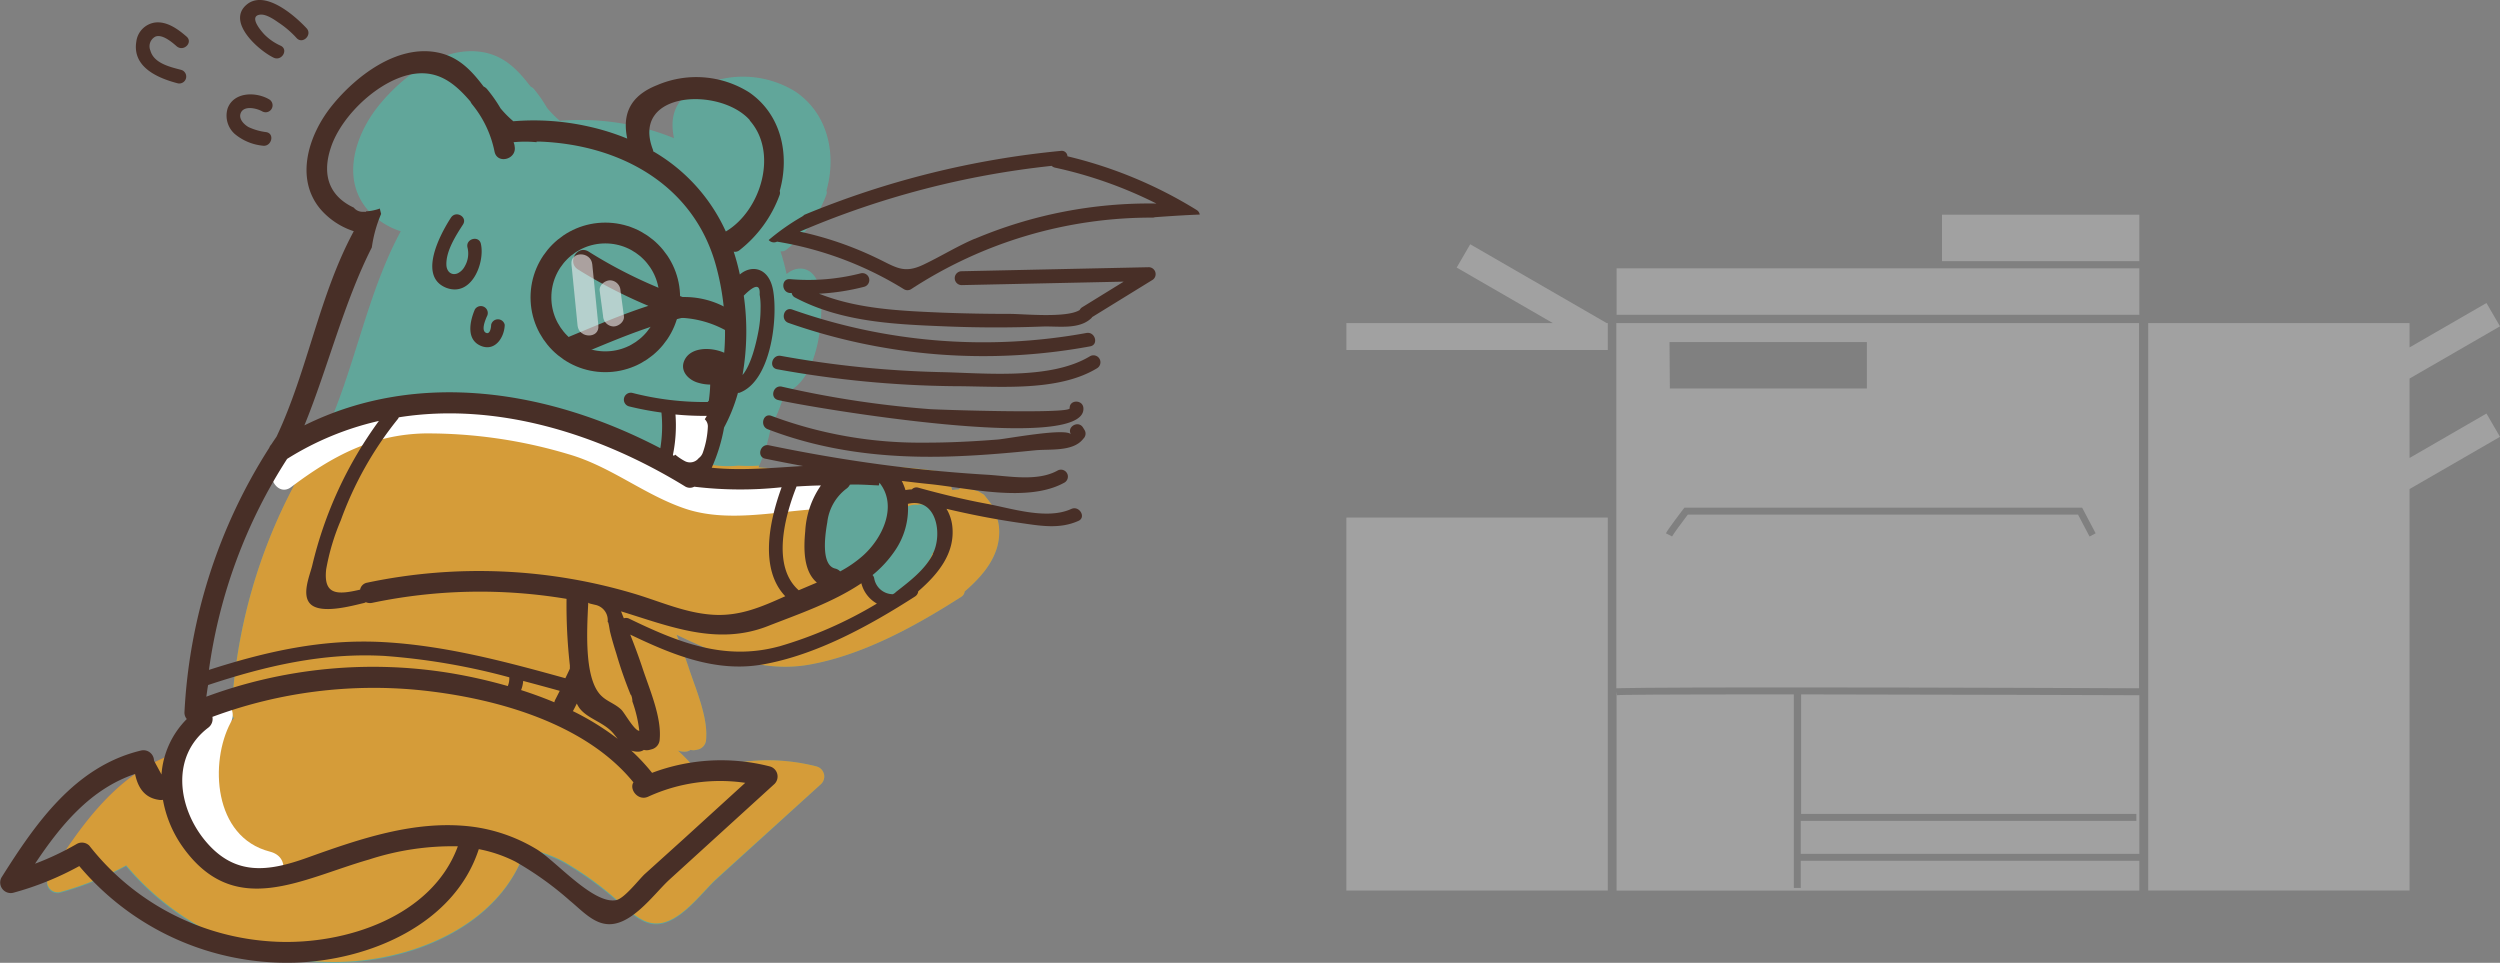 <svg xmlns="http://www.w3.org/2000/svg" viewBox="0 0 360.39 138.79"><rect x="0" y="0" width="360.39" height="138.79" fill="#808080" stroke="none"/><defs><style>.cls-1{fill:#4dc0ac;}.cls-1,.cls-6{opacity:0.6;}.cls-2{fill:#f8991d;opacity:0.77;}.cls-3{fill:#fff;}.cls-4{fill:#482f27;}.cls-5{fill:none;stroke:#482f27;stroke-miterlimit:10;stroke-width:3px;}.cls-6{fill:#ededee;}.cls-7{opacity:0.55;}.cls-8{fill:#bcbcbc;}</style></defs><title>beavver-print</title><g id="Layer_2" data-name="Layer 2"><g id="Layer_2-2" data-name="Layer 2"><path class="cls-1" d="M144,75.88a6.2,6.2,0,0,0-.84-2.49l.35.08c-.54-.73-1.1-1.45-1.66-2.16l-.86-.51-1.87-.5a.89.89,0,0,0-.92.25,5.31,5.31,0,0,0-.92.1,9.06,9.06,0,0,0-.53-1.32l.29,0A6.61,6.61,0,0,1,135.6,68a65,65,0,0,0-15.31-.57,3.35,3.35,0,0,1-1.09-.06,59.4,59.4,0,0,1-9.86,0,24.79,24.79,0,0,0,1.78-5.8,24,24,0,0,0,2-5,.9.9,0,0,0,.19,0c4.55-1.65,5.58-10.63,4.89-14.71-.57-3.38-3.11-3.81-4.81-2.35a32.75,32.75,0,0,0-.88-3.29,1,1,0,0,0,.83-.21,17.88,17.88,0,0,0,5.8-8,.86.86,0,0,0,0-.54c1.46-5.16.28-11-4.41-14.22a14.31,14.31,0,0,0-13.23-1.05c-4,1.57-5.06,4.27-4.34,7.72a34.09,34.09,0,0,0-5.56-1.74,35.9,35.9,0,0,0-10.89-.76,14.78,14.78,0,0,1-1.85-1.87A20.09,20.09,0,0,0,77,12.87a1.42,1.42,0,0,0-.52-.4c-1.73-2.26-3.62-4.32-6.72-4.92C63.91,6.43,58,11,54.57,15.25c-3.3,4.09-5.43,10.43-1.62,14.93a10.7,10.7,0,0,0,4.82,3.16c-5,9.25-6.65,20.11-11.13,29.61-.25.37-.51.74-.75,1.12a1.4,1.4,0,0,0-.31.5,78,78,0,0,0-12.22,38.15,1.39,1.39,0,0,0,.34.94,12.58,12.58,0,0,0-3.65,8l-1.08-2a1.52,1.52,0,0,0-1.9-1.45c-9.52,2.29-15.19,10.47-20.13,18.31a1.52,1.52,0,0,0,1.69,2.2,43.16,43.16,0,0,0,9.53-3.85,39.11,39.11,0,0,0,31.08,13.92c10.73-.33,23-5.53,26.51-16.36a19.86,19.86,0,0,1,5.28,1.8,46.68,46.68,0,0,1,7.88,5.65c1.41,1.14,3.08,3,5,3.31,3.61.65,7-4.21,9.27-6.32L118.39,113a1.51,1.51,0,0,0-.66-2.51,28.26,28.26,0,0,0-17,.92,28.38,28.38,0,0,0-3-3.21,2.9,2.9,0,0,0,1,.16,1.47,1.47,0,0,0,.82-.26,1.58,1.58,0,0,0,.81,0l.33-.07a1.54,1.54,0,0,0,1.1-1.45c.29-3.19-1.5-7.26-2.48-10.24-.54-1.63-1.14-3.24-1.77-4.83,6,2.87,12.29,5.5,19.07,4.31,7.75-1.36,15.44-5.6,22-9.81a1,1,0,0,0,.45-.74C141.87,82.85,144.41,79.82,144,75.88Z"/><path class="cls-2" d="M144,75.88a6.2,6.2,0,0,0-.84-2.49l.35.08c-.54-.73-1.1-1.45-1.66-2.16l-.86-.51-1.87-.5a.89.89,0,0,0-.92.25,5.31,5.31,0,0,0-.92.1,9.06,9.06,0,0,0-.53-1.32l.29,0A6.61,6.61,0,0,1,135.6,68a65,65,0,0,0-15.31-.57,3.35,3.35,0,0,1-1.09-.06,59.4,59.4,0,0,1-9.86,0l.1-.25a21.78,21.78,0,0,1-3,0,13.77,13.77,0,0,1-6-.68,15.88,15.88,0,0,1-7.83-3,32.43,32.43,0,0,1-6.46-2.12,1.91,1.91,0,0,1-2,.59c-7.9-1.88-16.34-4.57-24.49-4.24a89.82,89.82,0,0,1-12.18,3.38q-.38.89-.8,1.77c-.25.37-.51.74-.75,1.12a1.4,1.4,0,0,0-.31.5,78,78,0,0,0-12.22,38.15,1.39,1.39,0,0,0,.34.94,12.58,12.58,0,0,0-3.65,8l-1.08-2a1.52,1.52,0,0,0-1.9-1.45c-9.52,2.29-15.19,10.47-20.13,18.31a1.52,1.52,0,0,0,1.69,2.2,43.16,43.16,0,0,0,9.53-3.85,39.11,39.11,0,0,0,31.08,13.92c10.73-.33,23-5.53,26.51-16.36a19.86,19.86,0,0,1,5.28,1.8,46.68,46.68,0,0,1,7.88,5.65c1.41,1.14,3.08,3,5,3.31,3.61.65,7-4.21,9.27-6.32L118.39,113a1.51,1.51,0,0,0-.66-2.51,28.26,28.26,0,0,0-17,.92,28.38,28.38,0,0,0-3-3.21,2.9,2.9,0,0,0,1,.16,1.47,1.47,0,0,0,.82-.26,1.58,1.58,0,0,0,.81,0l.33-.07a1.54,1.54,0,0,0,1.1-1.45c.29-3.19-1.5-7.26-2.48-10.24-.54-1.63-1.14-3.24-1.77-4.83,6,2.87,12.29,5.5,19.07,4.31,7.75-1.36,15.44-5.6,22-9.81a1,1,0,0,0,.45-.74C141.87,82.85,144.41,79.82,144,75.88Zm-12,7.24A4.9,4.9,0,0,1,128,86a3.13,3.13,0,0,1-3.08-2.54,4,4,0,0,1,1.36-3.7,8.68,8.68,0,0,1,.25-2,16.41,16.41,0,0,1-1.56,1.85,1.94,1.94,0,0,1-.55,1,10.22,10.22,0,0,1-2.13,1.69,1.91,1.91,0,0,1-1.49.2h0a2.06,2.06,0,0,1-2.49-1.41,6.86,6.86,0,0,1-.08-3.2,7.56,7.56,0,0,1,2.28-6c.89-1.44,2.25-2.79,3.83-2.91.78-.77,1.84-.86,3.41.29,1.78,1.32,1.53,3.43.75,5.27a5,5,0,0,1,.8-.53A5.47,5.47,0,0,1,130.86,73a2.81,2.81,0,0,1,1.43-.23,2.86,2.86,0,0,1,3.4,2.55,6.16,6.16,0,0,1-1.27,4.48A7.8,7.8,0,0,1,132,83.11Z"/><path class="cls-3" d="M102.8,60.24c-.89-1-2.3-1-3.52-.69l-.06,0a1.55,1.55,0,0,0-2.49.64,1.51,1.51,0,0,0,.13,2.46c0,.2.09.41.13.62s0,.34.07.51A1.46,1.46,0,0,0,96.78,65a2.81,2.81,0,0,0,5.51-1.13l0-.13.09,0a2.24,2.24,0,0,0,1-1.76A2.55,2.55,0,0,0,102.8,60.24Z"/><path class="cls-3" d="M38.92,122.77c-8.22-2.1-8.69-12.95-5.66-18.62,1.5-2.81-3.26-5.27-4.77-2.45-4.59,8.59-3,22.67,9,25.74C40.87,128.31,42.33,123.64,38.92,122.77Z"/><path class="cls-3" d="M117.37,69.39c-8,.56-15,1.85-22.28-2.29a58.06,58.06,0,0,0-18.82-7c-6.13-1.13-12.5-2.09-18.73-1.35-6.77.81-12.18,4-17.55,8-2,1.53,0,5,2,3.45,5.89-4.43,11.64-7.54,19.19-7.72a70.74,70.74,0,0,1,20.78,3c6.08,1.75,10.86,5.82,16.76,7.83s12.66.52,18.64.1C119.93,73.21,119.95,69.21,117.37,69.39Z"/><path class="cls-4" d="M154.43,73.37c-3.5,1.6-8.59-.08-12.14-.74-3.34-.62-6.64-1.42-9.92-2.33a.89.89,0,0,0-.92.25,5.31,5.31,0,0,0-.92.1,9.06,9.06,0,0,0-.53-1.32c1.29.15,2.59.31,3.88.44,5.72.57,14.33,2.75,19.6-.22a1,1,0,0,0-1-1.73c-2.9,1.63-7,.81-10.12.62q-5.18-.31-10.35-.87c-7.11-.77-14.17-1.93-21.17-3.38-1.26-.26-1.79,1.67-.53,1.93q2.72.56,5.45,1.06c-4.4.25-8.79.7-13.16.25a24.79,24.79,0,0,0,1.78-5.8,24,24,0,0,0,2-5,.9.9,0,0,0,.19,0c4.55-1.65,5.58-10.63,4.89-14.71-.57-3.38-3.11-3.81-4.81-2.35a32.75,32.75,0,0,0-.88-3.29,1,1,0,0,0,.83-.21,17.88,17.88,0,0,0,5.8-8,.86.86,0,0,0,0-.54c1.46-5.16.28-11-4.41-14.22a14.31,14.31,0,0,0-13.23-1.05c-4,1.57-5.06,4.27-4.34,7.72a34.09,34.09,0,0,0-5.56-1.74A35.9,35.9,0,0,0,74,17.48a14.78,14.78,0,0,1-1.85-1.87,20.09,20.09,0,0,0-1.92-2.74,1.42,1.42,0,0,0-.52-.4C68,10.21,66.12,8.14,63,7.55,57.18,6.43,51.27,11,47.84,15.25c-3.3,4.09-5.43,10.43-1.62,14.93A10.7,10.7,0,0,0,51,33.33c-5,9.25-6.65,20.11-11.13,29.61-.25.37-.51.74-.75,1.12a1.4,1.4,0,0,0-.31.5,78,78,0,0,0-12.22,38.15,1.39,1.39,0,0,0,.34.94,12.58,12.58,0,0,0-3.65,8l-1.08-2a1.52,1.52,0,0,0-1.9-1.45C10.82,110.48,5.15,118.66.21,126.5a1.52,1.52,0,0,0,1.69,2.2,43.16,43.16,0,0,0,9.53-3.85,39.11,39.11,0,0,0,31.08,13.92c10.73-.33,23-5.53,26.51-16.36a19.86,19.86,0,0,1,5.28,1.8,46.68,46.68,0,0,1,7.88,5.65c1.41,1.14,3.08,3,5,3.31,3.61.65,7-4.21,9.27-6.32L111.66,113a1.51,1.51,0,0,0-.66-2.51,28.26,28.26,0,0,0-17,.92,28.38,28.38,0,0,0-3-3.21,2.9,2.9,0,0,0,1,.16,1.47,1.47,0,0,0,.82-.26,1.58,1.58,0,0,0,.81,0L94,108a1.54,1.54,0,0,0,1.1-1.45c.29-3.19-1.5-7.26-2.48-10.24-.54-1.63-1.14-3.24-1.77-4.83,6,2.87,12.29,5.5,19.07,4.31,7.75-1.36,15.44-5.6,22-9.81a1,1,0,0,0,.45-.74c2.81-2.43,5.35-5.47,4.91-9.4a6.2,6.2,0,0,0-.84-2.49c3.43.81,6.88,1.49,10.38,2,3,.42,5.85,1,8.66-.27C156.61,74.56,155.59,72.84,154.43,73.37Zm-35.18,2A7.08,7.08,0,0,1,122,70.46a1.53,1.53,0,0,0,.52-.6c1.39-.05,2.78.06,4.17.12l.09-.39c2.65,3.3.49,8-2.47,10.59a17,17,0,0,1-3.2,2.19,1.4,1.4,0,0,0-.72-.41C118.24,81.44,119,76.78,119.25,75.34Zm-4.41-5.24c1.17-.07,2.33-.13,3.5-.15a12.73,12.73,0,0,0-2.26,6.6c-.24,2.54-.27,5.76,1.68,7.4l-2.62,1.11,0,0C111.23,81.65,113.08,74.54,114.84,70.1Zm-2.17.13c-1.82,5-3.18,11.79.53,15.69-3.36,1.51-6.52,2.91-10.4,2.67s-7.37-1.8-11-2.92A78.15,78.15,0,0,0,52.91,84a1.25,1.25,0,0,0-1,1c-3.21.75-5.31.85-4.89-2.93A32.47,32.47,0,0,1,49.13,75a50.68,50.68,0,0,1,8.2-14.57,1.08,1.08,0,0,0,.16-.27c14-2.23,28.79,2.31,41.22,9.93a1.33,1.33,0,0,0,1.37.07A55.47,55.47,0,0,0,112.67,70.24ZM88.44,105.75c.21.26.41.51.61.76a38.15,38.15,0,0,0-6.47-4l.06-.09c.18-.33.34-.66.51-1a4.34,4.34,0,0,0,.43.72C84.78,103.66,87.09,104.12,88.44,105.75Zm8.92-46a43.58,43.58,0,0,0,4.53.2c-.09.17-.2.33-.29.49a1.4,1.4,0,0,1,.44,1.1,12.77,12.77,0,0,1-.71,3.67,1.68,1.68,0,0,1-.61.84,1.59,1.59,0,0,1-2,.42,8.08,8.08,0,0,1-1.38-.93l-.2.17h0L97,65.6A21.16,21.16,0,0,0,97.37,59.7Zm12.15-17.27a10.14,10.14,0,0,1,.13,1.94,17.72,17.72,0,0,1-.34,3.5c-.29,1.49-1,4.65-2.26,6.14a36.59,36.59,0,0,0,.18-11.44C108.83,41,109.6,40.93,109.51,42.43Zm-1.43-25.11c4.17,4.69,1.56,13.05-3.45,16A25.51,25.51,0,0,0,94.15,21.81a1.59,1.59,0,0,0,0-.16C90.8,13.12,103.77,12.47,108.09,17.32ZM53.6,35.67a18.85,18.85,0,0,1,1.34-4.83c-.06-.26-.13-.52-.18-.78a7.13,7.13,0,0,1-2,.41l0,.06-.15,0-.28,0A1.61,1.61,0,0,1,51,29.93c-3-1.4-4.86-4.13-3.26-8.79s7.13-9.82,12-10.5c3.58-.49,5.92,1.48,8.08,4a1.61,1.61,0,0,0,.24.4,15.54,15.54,0,0,1,3.23,6.82c.4,1.89,3.29,1.09,2.89-.8,0-.19-.09-.37-.14-.56a17.2,17.2,0,0,1,3.31,0s0-.06,0-.09h.42c11.74.44,22.45,6.34,25.53,18.21a36.27,36.27,0,0,1,1.1,12.23c-2-.88-4.94-.81-5.77,1.17-.59,1.41.5,2.61,1.75,3.07a6.32,6.32,0,0,0,2,.35,21,21,0,0,1-.2,2.33,1,1,0,0,0-.16.18A41.58,41.58,0,0,1,91.2,56.65a1,1,0,0,0-.53,1.93,44.1,44.1,0,0,0,4.68.89,19.55,19.55,0,0,1-.16,5.14c-16-8.35-34.87-11.44-51.31-3.29C47.21,53.19,49.58,43.56,53.6,35.67ZM41.39,66.15a42.62,42.62,0,0,1,13.23-5.47A57.86,57.86,0,0,0,45,81.56c-.34,1.38-1.54,4.13-.3,5.46,1.49,1.6,6.07.3,7.8-.1a.94.94,0,0,0,.24-.11,1.51,1.51,0,0,0,.93.09,75.56,75.56,0,0,1,28-.57,78,78,0,0,0,.48,9.59c0,.15,0,.32,0,.48-.21.46-.43.91-.65,1.37-8.55-2.37-17.2-4.69-26.1-5.2s-17,1.34-25.28,4A75,75,0,0,1,41.39,66.15Zm39.3,33.44c-.21.42-.42.84-.64,1.26a1.61,1.61,0,0,0-.14.39c-1.57-.66-3.17-1.24-4.79-1.76a4.54,4.54,0,0,0,.3-1.32Q78.06,98.86,80.69,99.59ZM30,98.75C38.3,96,46.63,94.05,55.5,94.56a95.06,95.06,0,0,1,17.92,3.08,2.88,2.88,0,0,1-.22,1.26A74.17,74.17,0,0,0,64.74,97a69.19,69.19,0,0,0-35,3.43C29.83,99.9,29.89,99.32,30,98.75Zm9.76,37A36.21,36.21,0,0,1,12.87,121.9a1.51,1.51,0,0,0-1.82-.23,40.44,40.44,0,0,1-6,2.84c3.69-5.54,8-10.78,14.42-12.94.38,1.84,1.27,3.42,3.42,3.73a1.61,1.61,0,0,0,.6,0,16.87,16.87,0,0,0,3,7c7.46,10.21,16.94,4.4,26.73,1.6A38.81,38.81,0,0,1,66,122C62.28,132.16,49.73,136.23,39.72,135.75Zm51.57-23c-.68,1,.63,2.77,2.1,2.1a24.91,24.91,0,0,1,14-2l-8.91,8.12-5.54,5c-.85.77-2.95,3.55-4.16,3.79-3.29.65-8.74-5.7-11.47-7.34a23.86,23.86,0,0,0-9.35-3.26c-8.15-1-16.18,1.78-23.73,4.49-5.59,2-10.38,2.68-14.63-2.38-4-4.77-5.09-12.22.38-16.37a1.57,1.57,0,0,0,.6-1.56A66.8,66.8,0,0,1,61,99.54C71.47,100.68,84.33,104.22,91.28,112.74Zm-.36-12.57a2.29,2.29,0,0,1,.19.93,19.09,19.09,0,0,1,1,4.24h0c-.69,0-2-2.38-2.55-3-.86-.86-2-1.19-2.81-1.94-2.6-2.29-2.21-9.28-2-13.53L85,87l.79.19h0a2.25,2.25,0,0,1,1.79,2.6c.1-.57.29,1,.37,1.3.26,1.06.57,2.1.9,3.14A59,59,0,0,0,90.92,100.17Zm21.34-7c-7.88,2.14-14.59-.6-21.62-4a1,1,0,0,0-.76-.05c-.14-.32-.26-.65-.4-1,7,2.15,13.85,5,21.17,2.12,4.23-1.66,9.37-3.4,13.47-6.17a4.67,4.67,0,0,0,2.24,2.93A59.79,59.79,0,0,1,112.26,93.2Zm22.19-13.32c-1.17,2.28-3.34,3.91-5.31,5.45a1.07,1.07,0,0,0-.16.16l-.31.19a2.75,2.75,0,0,1-2.7-2.3.87.87,0,0,0-.24-.46A16.3,16.3,0,0,0,129,79.4a10.74,10.74,0,0,0,1.88-6.77C135,71.66,135.94,77,134.45,79.88Z"/><path class="cls-4" d="M98.59,42.88a67.89,67.89,0,0,1-13.75-6.62c-1.64-1-3.15,1.57-1.51,2.59a70.74,70.74,0,0,0,10.14,5.24c-3.83,1.24-7.55,2.85-11.28,4.39-1.76.73-1,3.63.8,2.89,5.12-2.12,10.19-4.36,15.6-5.61C100.12,45.41,99.9,43.33,98.59,42.88Z"/><path class="cls-4" d="M69.32,35.14c-.29-1.25-2.22-.72-1.93.53A3.65,3.65,0,0,1,67,38.39a2.3,2.3,0,0,1-1,1c-.87.39-1.62-.2-1.65-1.21-.07-2,1.37-4.23,2.39-5.81.7-1.08-1-2.09-1.73-1-1.52,2.34-4.82,8.45-.7,10.11C68,42.9,69.94,37.83,69.32,35.14Z"/><path class="cls-4" d="M70.8,46.83c0,.37-.15,1.37-.69,1.17-.83-.3-.13-1.9.07-2.37a1,1,0,0,0-.36-1.37,1,1,0,0,0-1.37.36c-.74,1.74-1.3,4.44,1,5.29,2,.72,3.27-1.35,3.31-3.08A1,1,0,0,0,70.8,46.83Z"/><path class="cls-4" d="M44.19,4.07c-1.7-1.83-6.11-5.7-8.73-3.32-2.77,2.52,1.91,6.58,4,7.57,1.16.54,2.17-1.18,1-1.73A7.78,7.78,0,0,1,38.14,5c-.52-.54-2.36-2.7-.62-2.89.85-.09,2,.7,2.61,1.13a13.77,13.77,0,0,1,2.64,2.26C43.65,6.43,45.07,5,44.19,4.07Z"/><path class="cls-4" d="M38.4,19.05a8.58,8.58,0,0,1-2.55-.72c-.66-.36-1.47-1.18-1.16-2,.44-1.19,2.35-.72,3.14-.26a1,1,0,0,0,1-1.73c-1.88-1.12-5.07-1.14-6,1.24a3.54,3.54,0,0,0,1,3.72A7.43,7.43,0,0,0,37.86,21C39.12,21.21,39.66,19.29,38.4,19.05Z"/><path class="cls-4" d="M22.42,5.27c1-.37,2.37.81,3.06,1.41,1,.83,2.39-.57,1.41-1.41C25.64,4.18,24,3,22.27,3.26A3.17,3.17,0,0,0,19.65,6c-.59,3.64,3,5.23,5.93,6a1,1,0,0,0,.53-1.93c-1.59-.42-3.93-.94-4.43-2.78A1.57,1.57,0,0,1,22.42,5.27Z"/><path class="cls-4" d="M172.5,30.27a63.15,63.15,0,0,0-18.62-7.74.82.82,0,0,0-.94-.78,128.68,128.68,0,0,0-37,9.22,1.64,1.64,0,0,1-.33.26,32.26,32.26,0,0,0-4.8,3.37h0a1,1,0,0,0,1.19.24l.06,0a50.29,50.29,0,0,1,18.26,6.86,1,1,0,0,0,1,0,63.35,63.35,0,0,1,34.94-10.33,1.72,1.72,0,0,1,.37-.07c2.11-.15,4.21-.29,6.32-.37A.94.94,0,0,0,172.5,30.27Zm-32,4.15c-2.56,1.09-4.9,2.56-7.4,3.74-2.88,1.37-4,.32-6.8-1a49.55,49.55,0,0,0-11-3.77,125.81,125.81,0,0,1,36.31-9.48.9.9,0,0,0,.45.25,61.52,61.52,0,0,1,14.64,5.18A64.58,64.58,0,0,0,140.52,34.43Z"/><path class="cls-4" d="M165.63,38.52l-27,.58a1,1,0,0,0,0,2l23.36-.5-6,3.7a1,1,0,0,0-.35.39c-1.89,1.21-8.3.54-10.14.56q-4.84,0-9.67-.18c-6-.26-12.16-.5-17.75-2.73a32.57,32.57,0,0,0,6.5-1,1,1,0,0,0-.53-1.93,30.54,30.54,0,0,1-10.17.83c-1.28-.11-1.28,1.89,0,2l.25,0a.87.87,0,0,0,.48.65c6.83,3.62,14.62,3.88,22.2,4.18q6.77.26,13.54,0c2.26-.07,5.23.48,7-1.23a.93.93,0,0,0,.09-.13l8.75-5.39A1,1,0,0,0,165.63,38.52Z"/><path class="cls-4" d="M156.62,48a82.76,82.76,0,0,1-42.42-3.38c-1.22-.43-1.74,1.51-.53,1.93a84.8,84.8,0,0,0,43.48,3.38C158.42,49.7,157.88,47.77,156.62,48Z"/><path class="cls-4" d="M157.12,51.36c-5.7,3.44-15.17,2.41-21.62,2.28a147.33,147.33,0,0,1-22.94-2.34c-1.26-.22-1.8,1.7-.53,1.93a150.64,150.64,0,0,0,25.42,2.44c6.42,0,15,.87,20.69-2.58A1,1,0,0,0,157.12,51.36Z"/><path class="cls-4" d="M154.2,58.86c0,.83-18.64.22-20.14.12a143.45,143.45,0,0,1-21.35-3.24c-1.25-.28-1.79,1.64-.53,1.93,5,1.14,44.34,7.77,44,1.19C156.14,57.58,154.14,57.57,154.2,58.86Z"/><path class="cls-4" d="M156.35,62l-.23-.37c-.67-1.09-2.4-.09-1.73,1-.62-1-9.2.62-10.55.73-3.54.28-7.08.46-10.63.45a61.17,61.17,0,0,1-22-3.86c-1.2-.46-1.72,1.47-.53,1.93C118.8,65,127.26,66,135.87,65.83c4.44-.09,8.87-.46,13.29-.91,2.13-.22,5.55.25,7-1.67A1,1,0,0,0,156.35,62Z"/><circle class="cls-5" cx="87.26" cy="42.87" r="9.28"/><path class="cls-4" d="M106.65,45.71A12.42,12.42,0,0,0,96.57,43c-1,.15-.88,1.29-.24,1.75a.94.94,0,0,0,1,1.05,14.77,14.77,0,0,1,8.21,2.38c.92.59,1.78-.57,1.36-1.35A.8.8,0,0,0,106.65,45.71Z"/><path class="cls-6" d="M86.26,46.93l-.88-8.83c-.19-1.9-3.19-1.92-3,0l.88,8.83C83.45,48.83,86.45,48.85,86.26,46.93Z"/><path class="cls-6" d="M89.45,41.91a1.55,1.55,0,0,0-1.5-1.5c-.73,0-1.61.69-1.5,1.5l.49,3.65a1.55,1.55,0,0,0,1.5,1.5c.73,0,1.61-.69,1.5-1.5Z"/><g class="cls-7"><rect class="cls-8" x="194.09" y="74.61" width="37.68" height="53.77"/><polygon class="cls-8" points="211.94 35.21 209.99 38.57 223.84 46.57 194.09 46.57 194.09 50.45 231.77 50.45 231.77 46.57 231.61 46.57 211.94 35.21"/><polygon class="cls-8" points="358.44 59.61 347.35 66.02 347.35 54.57 360.39 47.04 358.44 43.68 347.35 50.08 347.35 46.57 309.68 46.57 309.68 128.38 347.35 128.38 347.35 70.5 360.39 62.97 358.44 59.61"/><rect class="cls-8" x="233.04" y="38.68" width="75.36" height="6.7"/><rect class="cls-8" x="279.95" y="30.95" width="28.45" height="6.7"/><path class="cls-8" d="M259.64,100.1h0v17.23h48.33v1H259.59v4.76H308.4V100.22C308.13,100.22,281.09,100.12,259.64,100.1Z"/><path class="cls-8" d="M233,99.22c.41,0,2.62-.14,26.6-.12,21.44,0,48.45.12,48.76.12V46.57H233Zm7.67-49.91h28.45V56H240.72Zm2,24.07.15-.2h57.33l1.95,3.7-.88.46-1.66-3.16H243.31c-.84,1.11-2.1,2.81-2.27,3.15l-.89-.45C240.44,76.3,242.44,73.67,242.67,73.37Z"/><path class="cls-8" d="M259.59,128h-1V100.1c-20.14,0-25,.05-25.49.12l-.06-.5v28.67H308.4v-4.3H259.59Z"/></g></g></g></svg>